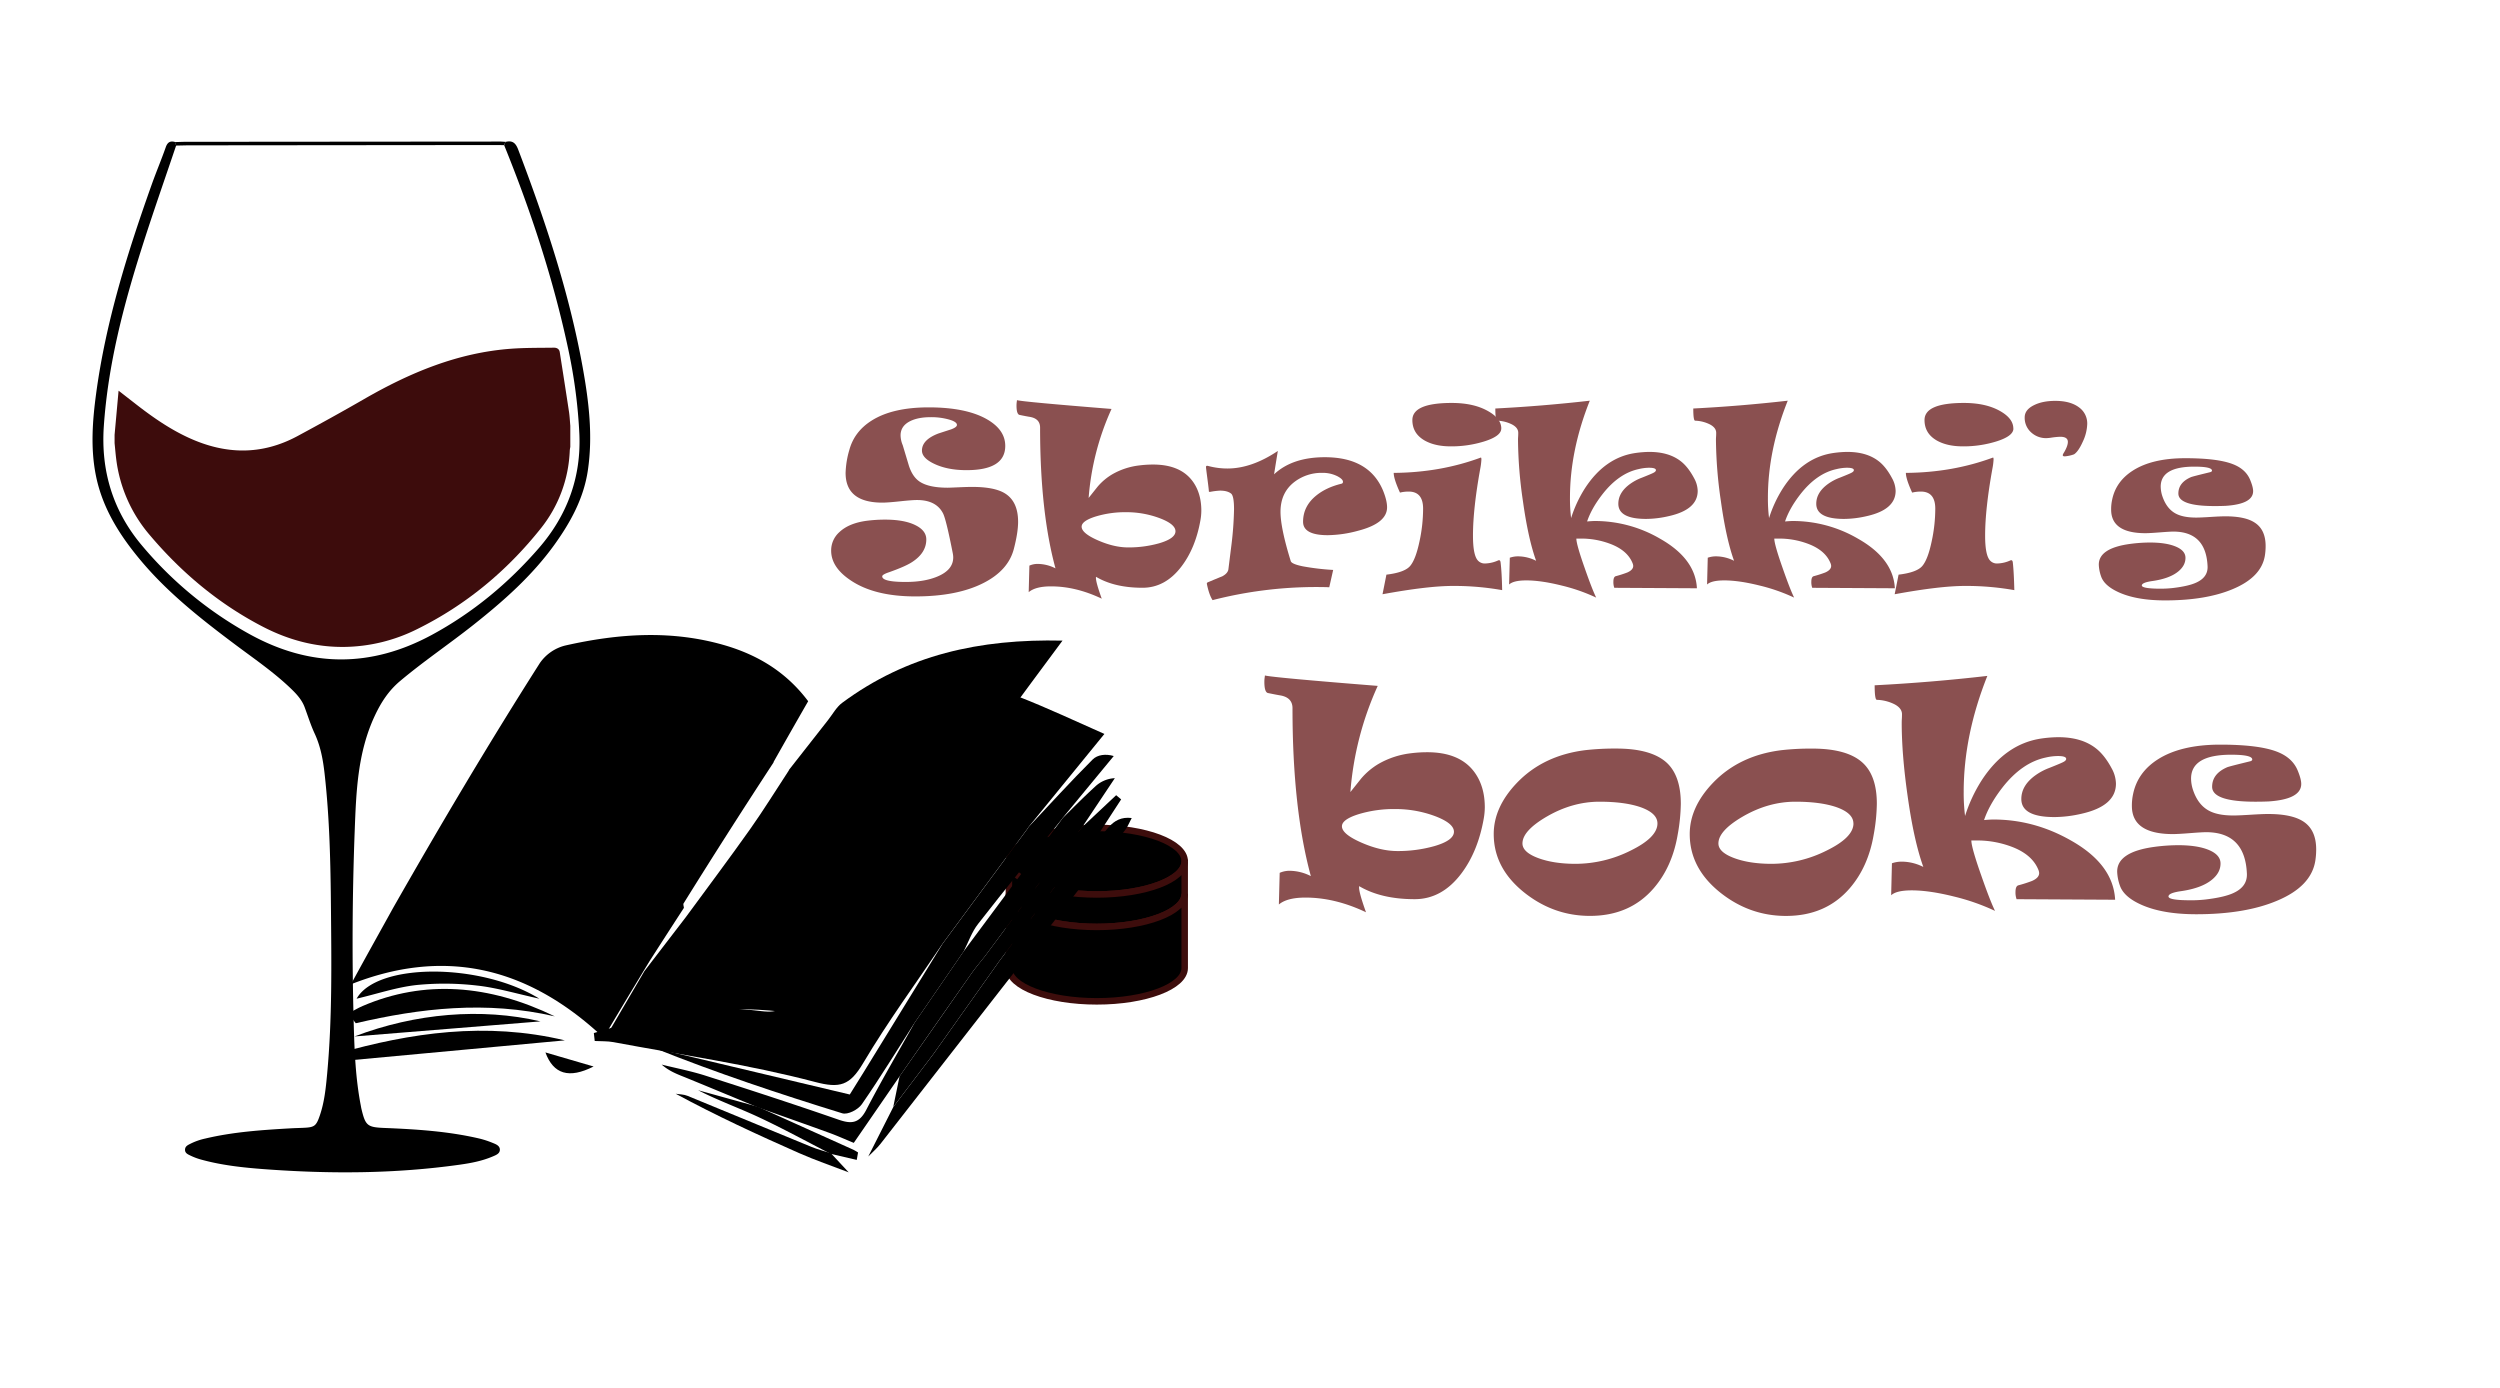 <svg xmlns="http://www.w3.org/2000/svg" viewBox="0 0 1920 1066"><defs><style>.cls-1{stroke:#3d0d0c;stroke-miterlimit:10;stroke-width:5px;}.cls-2{fill:#3d0c0c;}.cls-3{fill:#8a5050;}</style></defs><title>Logotipo</title><g id="Livello_2" data-name="Livello 2"><path class="cls-1" d="M909.84,661.39c0,14.11-30.22,25.55-67.5,25.55s-67.5-11.44-67.5-25.55,30.22-25.54,67.5-25.54S909.84,647.29,909.84,661.39Z"/><line class="cls-1" x1="774.84" y1="661.39" x2="774.84" y2="660.18"/><path class="cls-1" d="M909.84,661.39v24.94c0,14.1-30.22,25.54-67.5,25.54s-67.5-11.44-67.5-25.54V661.39c0,14.11,30.22,25.55,67.5,25.55S909.84,675.5,909.84,661.39Z"/><path class="cls-1" d="M909.84,686.33v57.16c0,14.11-30.22,25.54-67.5,25.54s-67.5-11.43-67.5-25.54V686.33c0,14.1,30.22,25.54,67.5,25.54S909.84,700.43,909.84,686.33Z"/><line class="cls-1" x1="909.84" y1="661.39" x2="909.84" y2="660.18"/><path d="M388.2,109c5.21-1.33,7.78.62,9.75,5.82,20.79,54.66,39.24,110,49.63,167.72,4.7,26.12,7.85,52.4,3.85,79-3.21,21.33-13.29,39.63-25.63,56.8-17.27,24-39.25,43.38-62.3,61.63-18.54,14.67-38.2,27.89-56.3,43.13-8.62,7.27-14.44,16.09-19.35,26.59-13.3,28.44-14.31,58.6-15.45,88.85q-2.77,73.68-.74,147.41c.56,21.13,1.41,42.28,5.44,63.14.15.82.28,1.64.47,2.45,3.1,13,4.53,14.19,17.65,14.73,24.64,1,49.24,2.54,73.35,8.23a71.34,71.34,0,0,1,9.93,3.3c2.47,1,5.43,2.15,5.4,5.21s-3.11,4.13-5.51,5.16c-8,3.43-16.54,5.07-25.11,6.28-50,7.07-100.27,7.21-150.56,3.46-16.11-1.21-32.17-2.94-47.82-7.23a47.81,47.81,0,0,1-8.41-3.08c-2-1-4.56-1.87-4.38-4.83.15-2.58,2.37-3.45,4.27-4.44a48.38,48.38,0,0,1,11.28-3.93c21.66-5.15,43.76-6.59,65.88-7.86,3.16-.18,6.33-.23,9.49-.38,8.45-.37,9.79-1.28,12.59-9.46,3.54-10.32,4.62-21.12,5.62-31.89,3.92-42.21,3.31-84.54,2.94-126.85-.31-34.65-1-69.3-4.89-103.78-1.2-10.61-3.06-21-7.65-30.85-3-6.46-5.13-13.34-7.62-20.05-2-5.45-5.75-9.72-9.81-13.68-13.17-12.83-28.33-23.18-43-34.15-26-19.48-51.61-39.48-72.69-64.51-16.25-19.31-29.7-40.27-34.81-65.42-4.27-21-2.72-42.14.11-63.18C81.28,247,97.9,194,116.57,141.57c3.41-9.55,7.36-18.91,10.72-28.47,1.3-3.71,3.26-5.08,7-4.09l1,2.7c-8.81,26.17-18,52.22-26.34,78.54C94.78,234.9,83,280.06,79.75,327.12c-2.41,34.5,7,65.19,28.92,91.41a291.45,291.45,0,0,0,83.17,68.59q69.6,38.36,139.67.55c31.7-17.14,59.11-39.9,82.56-67,21.55-24.94,32.46-54.29,30.86-87.81A399.24,399.24,0,0,0,436.59,269c-11.45-54-28.64-106.3-49.37-157.44C387.55,110.74,387.87,109.88,388.2,109Z"/><path d="M388.2,108.93c-.33.85-.65,1.7-1,2.56-1.49,0-3-.1-4.48-.1q-119.5.1-239,.23c-2.82,0-5.65.13-8.47.19-.34-.89-.67-1.79-1-2.69,2.32-.07,4.64-.2,7-.2q121.75-.12,243.51-.2C385.88,108.72,387,108.85,388.2,108.93Z"/><path d="M494.94,745.78l31.72-41.33c16.53-22.56,33.34-44.9,49.51-67.76,10.47-14.78,20-30.32,30-45.52l-.65.63q15.19-19.38,30.4-38.76c3.54-4.51,6.48-10,10.84-13.24C696.52,502.9,752.24,490.55,816,492c-17,23-31.65,42.52-45.93,62.35-3.94,5.46-6.8,11.85-10.15,17.82-16.34,22.18-32.95,44.14-49,66.6-30.37,42.58-60.4,85.45-90.57,128.2-6.91,3.51-14.16,10.67-20.68,9.95-46.18-5.08-90.79-.45-136.1,22.49Z"/><path d="M606.39,761c30.17-42.75,60.2-85.62,90.57-128.2,16-22.46,32.63-44.42,49-66.6,7.23-8.76,13.91-18.17,21.92-26,3.6-3.5,10.81-6.59,14.78-5,22,8.62,43.52,18.73,65.52,28.46l-58.88,72.21.64-.59-66.45,90,.5-.69c-20.53,30.53-42.29,60.21-61.12,91.93-10.2,17.18-17.8,19.49-37,14.41C575,817.52,522.78,810.05,471.1,800.36c-4.69-.88-9.57-.59-14.35-.88l-.68-6.11c21.54-6,42.81-14.19,64.7-17.23,21-2.91,42.8-2.17,63.9.4C598.14,778.18,604.4,774.88,606.39,761Z"/><path d="M789.27,635.84c16.54-17.58,32.81-35.48,49.83-52.5,3.79-3.8,10.18-4.52,16.26-2.71l-39.7,48.09.64-.61c-21.77,27.12-43.76,54-65.17,81.5-4.72,6-7.41,13.95-11,21l-37.67,54.83C689,806.38,676,827.65,661.93,848c-2.95,4.25-10.9,8.33-15.12,7-48.38-14.94-96.48-30.95-144-50l149.82,35.58c1.7-2.72,6.17-9.86,10.59-17q30.41-49.44,60.78-98.91l-.5.69,66.45-90Z"/><path d="M702.42,785.44l37.67-54.83,76.21-102.5-.64.61c8.39-8.19,16.61-16.6,25.24-24.46a23.5,23.5,0,0,1,15.3-6.62q-12.53,18.79-25.07,37.58l-19.81,25.22-54.75,73.78c-3.51,4.48-7.23,8.8-10.51,13.48q-27.67,39.38-55.16,78.91l-35.2,51.12c-6.63-2.73-12.59-5.44-18.71-7.66-18.37-6.67-36.79-13.15-55.2-19.7-18.09-7.48-36.15-15-54.27-22.42-6.59-2.68-13.31-5-19.35-10.35,11.28,2.82,22.72,5,33.79,8.56,34.12,10.9,68.2,22,102.06,33.75,9.65,3.35,15.77,3.09,21.31-7.62C677.06,829.62,690,807.68,702.42,785.44Z"/><path d="M840.28,647.9c8.65-6.57,12.5-21.72,28.88-19.66-2.28,4.27-3.22,6.86-4.78,8.87q-94,120.72-188.1,241.28c-2.81,3.6-6.3,6.56-9.47,9.81l19.23-38q15.5-20.46,31-40.94L766.85,739l-.5.63,53.55-71.76Z"/><path d="M838,649.36q-10.9,11.73-21.8,23.48l-49.83,66.77.5-.63L717,809.29q-15.49,20.48-31,40.94l4.86-23.62q27.57-39.47,55.16-78.91c3.28-4.68,7-9,10.51-13.48l54.75-73.78,19.81-25.22,26.12-24.51,3.83,3.22Z"/><path d="M433.8,799q-86.61,8.09-172.51,16c-1.08-3.68-.66-2.27-1.74-6C315.28,793.24,372.89,784.47,433.8,799Z"/><path d="M426.11,780.58c-52.76-12.23-103.39-6.27-152.89,5.27l-5.71-7.51c3.64-1.92,7.18-4.1,11-5.73C325.74,752.34,375.45,756,426.11,780.58Z"/><path d="M273.87,767c15.51-27.64,95.06-27.88,140.37,0-17.73-3.89-32.72-8.42-47.67-10.07a216.32,216.32,0,0,0-46.74-.42C304.72,758.19,290.3,763.1,273.87,767Z"/><path d="M272.2,796c47.07-17.89,97.46-22.21,142.9-11.58C372,787.94,322,792,272.2,796Z"/><path d="M499,737.94c-11.85,19.45-23.52,38.88-35.45,59-60.56-56.88-125.14-68.21-194-41,12.06-22.18,22.25-40.32,32.38-58.68,35.57-62.42,72.8-125.4,112.71-188.07A33.49,33.49,0,0,1,434,495.79c40.83-9.24,82.43-12.32,124.19.27,24.16,7.37,45.68,20.08,62.48,42.48-9.24,16.07-18.08,31.6-26.83,47.11l.6-.63q-35.71,54.53-69.46,108.81c-.41.67.15,2.26.25,3.43Q512,717.62,499,737.94Z"/><path d="M638.18,885.72l13.61,14.65c-12.75-4.91-25.69-9.31-38.21-14.84-31.83-14.06-63.47-28.62-94.65-45.53,3,.5,6.2.44,9,1.58,31.68,13,63.29,26.15,95,39.13C627.85,882.75,633.07,884.07,638.18,885.72Z"/><path d="M582.11,850q36.58,16.47,73.16,32.95a40.45,40.45,0,0,1,3.71,2.14l-1,5.72-20-4.65c-18.38-9.43-36.55-19.41-55.22-28.13-15.39-7.18-31.38-12.87-46.65-20.76Z"/><path d="M418.88,808.26l37,10.81C436.94,828.7,425,824.93,418.88,808.26Z"/><path class="cls-2" d="M88,340.33v-6.4c.33-3.66.67-7.32,1-11,.68-7.48,1.36-15,2.07-22.88,4.16,3.23,8,6.22,11.88,9.23,13.12,10.29,26.66,19.88,41.9,26.89,28.12,12.95,56,13.64,83.64-1.26,17.16-9.25,34.24-18.66,51.12-28.4,35.22-20.31,72.08-35.74,113.16-38.7,10.86-.78,21.78-.63,32.68-.79,2.17,0,4.05.93,4.44,3.42,2.4,15.28,4.81,30.57,7.11,45.87.53,3.54.68,7.14,1,10.71v16.24a23.92,23.92,0,0,0-.41,2.63,101.82,101.82,0,0,1-22.52,60.26c-25.92,32.48-57.29,58.52-94.66,77a128.33,128.33,0,0,1-56.12,13.69c-22.12.23-42.85-5.39-62.36-15.49-33.66-17.42-62.22-41.28-86.65-70.11A110.41,110.41,0,0,1,89.37,353.5C88.79,349.13,88.45,344.72,88,340.33Z"/><path class="cls-3" d="M781.9,400.73q0,8.22-3.24,20.74Q774.37,438.18,755,447.9q-20.12,10.14-52,10.15-31.24,0-49.44-12.17-15.24-10.06-15.23-23a18.82,18.82,0,0,1,6.39-14.27q7.26-6.83,21-8.66a108.83,108.83,0,0,1,14-.88q14.79,0,23.37,4.29,8.31,4.11,8.31,10.94,0,10.33-11,17.42-5.25,3.41-17.94,7.87-4.9,1.67-4.91,3.06,0,4.29,18.12,4.29,14.26,0,24.15-4.11,12.25-5.07,12.26-14.7a17.78,17.78,0,0,0-.35-3.24q-5-25.56-7.44-30.54-5.25-10.33-20-10.33-3.84,0-13.17,1t-13.43,1q-28.28,0-28.27-22.84a68.43,68.43,0,0,1,2.89-17.68q3.86-14.17,17.24-22.57,16-10.06,43.67-10.07,28.44,0,44.37,8.93,14.45,8.13,14.44,20.65,0,18.65-29.75,18.64-14.54,0-24.68-4.81-9.54-4.47-9.54-10.24,0-8.31,12.69-13.13,4.81-1.57,9.71-3.15c3-1.11,4.46-2.24,4.46-3.41,0-1.58-2-3-6.17-4.16a50.16,50.16,0,0,0-14-1.79q-9.63,0-15.76,3.06-7.35,3.68-7.35,10.94a20.42,20.42,0,0,0,1.66,7.53l4.73,15.75q2.72,8.4,8.05,12.08,7,4.81,21.79,4.81,1.32,0,8.32-.31t10.5-.3q16.8,0,24.85,4.81Q781.91,385,781.9,400.73Z"/><path class="cls-3" d="M922.62,392.24a43,43,0,0,1-.7,7.35Q918.16,420.86,907.4,435,895,451.4,877.47,451.4q-21.54,0-35.71-8.41a2.63,2.63,0,0,0-.09.79q0,3.59,4.47,16-19.87-9.45-38.95-9.45-11.9,0-17.15,4.46l.53-20.39a15.44,15.44,0,0,1,6.65-1.31,30.53,30.53,0,0,1,13.39,3.41q-11.82-43.32-11.82-108.08,0-6.82-7.7-8.23-2.8-.43-8.23-1.57-2.18-.7-2.18-7.18a21,21,0,0,1,.17-2.62c.12-.88.18-1.37.18-1.49q4.8,1.31,72.63,6.74a202.13,202.13,0,0,0-17.59,68.35l6.83-8.58a44.27,44.27,0,0,1,11.72-9.8,54.16,54.16,0,0,1,20.13-6.57,85.39,85.39,0,0,1,10.77-.7q20.73,0,30.19,12.52Q922.63,378.49,922.62,392.24ZM902.76,408q0-5.52-12.43-10.15A72.52,72.52,0,0,0,865,393.37a78.09,78.09,0,0,0-23.76,3.37q-10.55,3.38-10.54,7.75,0,5,12.42,10.46t23.28,5.47a86,86,0,0,0,23.72-3.15Q902.76,413.6,902.76,408Z"/><path class="cls-3" d="M1065.27,389.61q0,12.25-22.23,18a91.78,91.78,0,0,1-23.28,3.41q-19,0-19-10.32,0-11.73,9.8-19.87,7.8-6.48,19.78-9.36a1.35,1.35,0,0,0,1.05-1.49q0-2-4.37-4.29a25.2,25.2,0,0,0-11.56-2.54,34.3,34.3,0,0,0-20.91,6.65q-11.12,8.24-11.12,23.28,0,12.43,7.88,37.9c.47,1.45,3.5,2.77,9.1,3.93a189.4,189.4,0,0,0,23.46,2.8q-1.23,5.52-3,13.31c-2.27-.12-5.63-.18-10.06-.18a319.3,319.3,0,0,0-79.55,10.06q-2.62-3.93-4.38-12.42c-.12-.64.2-1.11,1-1.4q10.5-4.38,10.68-4.38c3.09-1.63,4.73-3.59,4.9-5.86q1.14-9.19,2.28-18.29a259.88,259.88,0,0,0,2-27.39q0-10.5-2.36-12.17-2.89-2.19-8.4-2.19a51.65,51.65,0,0,0-7.18.88c-.94.17-1.4.06-1.4-.35,0-.88-.37-4-1.09-9.5s-1.1-8.5-1.1-9.14c0-.82.5-1.11,1.49-.88a57.08,57.08,0,0,0,15,2q18.56,0,38.68-13.48-1.14,6.92-2.89,17.94,14-13.12,39-13.13,33.87,0,44.63,25.47Q1065.27,384.36,1065.27,389.61Z"/><path class="cls-3" d="M1153.66,453.23a210.67,210.67,0,0,0-37.81-3.23q-19.33,0-54.08,6.38,1.31-6.47,3-15.05,14-1.66,18.24-6.69t7.13-18.69a119.23,119.23,0,0,0,2.8-25.29q0-13.12-11.11-13.13a27.6,27.6,0,0,0-6.65.79q-4.82-10.59-4.81-15.14,35.88-.26,67-11.81c.23.17.35.67.35,1.49a49.88,49.88,0,0,1-.87,7q-5.61,31-5.6,51.54,0,14.27,3.41,18.64a7.08,7.08,0,0,0,5.95,2.72,26.09,26.09,0,0,0,10-2.37c1.05-.41,1.66.09,1.83,1.49Q1153.39,439.5,1153.66,453.23Zm-.7-124.09q0,5.87-13.48,10a84.9,84.9,0,0,1-25.2,3.67q-12.43,0-20.39-4.64-9.2-5.41-9.19-15.57,0-13.14,30.28-13.13,16.8,0,27.74,6.21Q1153,321.43,1153,329.14Z"/><path class="cls-3" d="M1303.83,377q0,14.36-22,19.34a79.08,79.08,0,0,1-17.59,2.19q-21.36,0-21.36-11.64,0-8.92,9.54-15.58a39,39,0,0,1,8.58-4.46q7.26-2.89,8.75-3.68,2-1,2-2.1c0-1.22-1.81-1.84-5.42-1.84a35.58,35.58,0,0,0-7.7,1q-15.4,3.24-28,19.42-8.4,10.86-11.73,20.83,3.94-.34,6-.35a99.25,99.25,0,0,1,50.15,13.66q27,15.32,28.18,38l-63.45-.35a12.69,12.69,0,0,1-.7-4.64q0-3.76,1.84-4.29a89.07,89.07,0,0,0,8.75-2.8q4.63-2,4.64-5.08a6.14,6.14,0,0,0-.53-2.18q-4-9.9-17.41-14.88a62.79,62.79,0,0,0-22.58-3.94h-3.15q0,4.47,6.39,22.58,5.6,16.09,8.84,22.75a138,138,0,0,0-26.52-9.27q-15.84-3.94-27.13-3.94-9.81,0-13.22,3.15l.53-20.57a18.94,18.94,0,0,1,6.65-1.05,30.85,30.85,0,0,1,13.57,3.42q-6.13-17-10.16-46a338.1,338.1,0,0,1-3.76-46.91c0-.35,0-1.13.09-2.36s.09-2.25.09-3.06q0-3.86-4.77-6.39a27.26,27.26,0,0,0-11.42-2.89c-.94-.06-1.4-3.18-1.4-9.36q36.23-1.85,72.54-6-15.22,38.16-15.22,74.56a119.26,119.26,0,0,0,.87,15.58,96.91,96.91,0,0,1,10.68-22.93q15.32-23.54,38.5-27a80.16,80.16,0,0,1,10.94-.87q14.79,0,23.9,7,5.77,4.38,10.5,13.3A21.05,21.05,0,0,1,1303.83,377Z"/><path class="cls-3" d="M1455.84,377q0,14.36-22,19.34a79.08,79.08,0,0,1-17.59,2.19q-21.36,0-21.36-11.64,0-8.92,9.54-15.58a39,39,0,0,1,8.58-4.46q7.26-2.89,8.75-3.68,2-1,2-2.1c0-1.22-1.81-1.84-5.42-1.84a35.58,35.58,0,0,0-7.7,1q-15.4,3.24-28,19.42-8.4,10.86-11.72,20.83,3.93-.34,6-.35a99.25,99.25,0,0,1,50.15,13.66q27,15.32,28.18,38l-63.45-.35a12.69,12.69,0,0,1-.7-4.64q0-3.76,1.84-4.29a88,88,0,0,0,8.75-2.8q4.63-2,4.64-5.08a6.14,6.14,0,0,0-.53-2.18q-4-9.9-17.41-14.88a62.79,62.79,0,0,0-22.58-3.94h-3.15q0,4.47,6.39,22.58,5.6,16.09,8.84,22.75a138,138,0,0,0-26.52-9.27q-15.84-3.94-27.13-3.94-9.8,0-13.21,3.15l.52-20.57a18.94,18.94,0,0,1,6.65-1.05,30.85,30.85,0,0,1,13.57,3.42q-6.13-17-10.15-46a338.25,338.25,0,0,1-3.77-46.91c0-.35,0-1.13.09-2.36s.09-2.25.09-3.06q0-3.86-4.77-6.39a27.26,27.26,0,0,0-11.42-2.89c-.94-.06-1.4-3.18-1.4-9.36q36.23-1.85,72.55-6-15.24,38.16-15.23,74.56a119.26,119.26,0,0,0,.87,15.58,96.91,96.91,0,0,1,10.68-22.93q15.31-23.54,38.51-27a79.92,79.92,0,0,1,10.94-.87q14.78,0,23.89,7,5.77,4.38,10.5,13.3A21.05,21.05,0,0,1,1455.84,377Z"/><path class="cls-3" d="M1547,453.23a210.75,210.75,0,0,0-37.81-3.23q-19.34,0-54.08,6.38,1.31-6.47,3-15.05,14-1.66,18.25-6.69t7.13-18.69a119.23,119.23,0,0,0,2.8-25.29q0-13.12-11.11-13.13a27.54,27.54,0,0,0-6.65.79q-4.82-10.59-4.82-15.14,35.88-.26,67-11.81c.23.17.35.67.35,1.49a48.83,48.83,0,0,1-.88,7q-5.6,31-5.6,51.54,0,14.27,3.41,18.64a7.1,7.1,0,0,0,6,2.72,26,26,0,0,0,10-2.37c1-.41,1.66.09,1.84,1.49Q1546.68,439.5,1547,453.23Zm-.71-124.09q0,5.87-13.47,10a85,85,0,0,1-25.21,3.67q-12.42,0-20.39-4.64-9.18-5.41-9.19-15.57,0-13.14,30.28-13.13,16.82,0,27.75,6.21Q1546.24,321.43,1546.24,329.14Z"/><path class="cls-3" d="M1603,325.55a34,34,0,0,1-3.41,13.65q-3.42,7.62-6.74,9.72a26.68,26.68,0,0,1-7.18,1.57c-1,0-1.48-.35-1.48-1.05a8.07,8.07,0,0,1,1.13-2.19c1.87-3.26,2.8-5.89,2.8-7.87q0-3.94-5.86-3.94a58.19,58.19,0,0,0-7,.7,31.24,31.24,0,0,1-3.59.35,16.78,16.78,0,0,1-11.86-4.51,14.92,14.92,0,0,1-4.85-11.42q0-5.87,7.08-9.36,6.57-3.33,16.46-3.33,11.55,0,18.2,5A15.21,15.21,0,0,1,1603,325.55Z"/><path class="cls-3" d="M1740,419.37a47.6,47.6,0,0,1-.53,7.08q-2.54,16.73-24.76,26-20.57,8.66-51.9,8.66-21.43,0-35-5.95-11.64-5.09-14.18-12.52a29.75,29.75,0,0,1-1.75-9q0-12.69,24.15-15.93a118.37,118.37,0,0,1,15.06-1.05q12.6,0,20,3.15t7.35,8.67q0,5.77-5.34,10.24-6.65,5.6-20.13,7.52c-5.36.76-8.05,1.9-8.05,3.42s4.73,2.45,14.18,2.45a81.31,81.31,0,0,0,9.8-.53q12.35-1.49,18.12-4.29,8.74-4.11,8.4-12.34-1.14-26.68-26.34-26.69c-1.7,0-5.12.21-10.29.61s-8.82.62-11,.62q-26.43,0-26.43-18.12a34.08,34.08,0,0,1,.79-7.7q2.88-13.92,15.84-22.23,14.88-9.54,40.26-9.54,24.58,0,36.31,4.47,10.24,3.84,13.66,12.42,2.18,5.34,2.18,8.4,0,9.9-21,11.29c-2.63.12-5.48.18-8.58.18q-27.82,0-27.83-9.63,0-8.4,9.72-12.6,1.21-.53,14.53-3.76c1-.24,1.57-.64,1.57-1.23q0-3.06-13.56-3.06-25.83,0-25.82,15.4a24.06,24.06,0,0,0,1.4,7.7q3.24,9.28,10.15,12.95,5.68,3.07,15.67,3.07c2.27,0,6-.16,11-.48s8.87-.49,11.38-.49q14.7,0,22,4.47Q1740,406.33,1740,419.37Z"/><path class="cls-3" d="M1140.33,620a52.14,52.14,0,0,1-.83,8.77q-4.5,25.37-17.33,42.28-14.84,19.53-35.71,19.52-25.68,0-42.59-10a3.12,3.12,0,0,0-.11.94q0,4.28,5.33,19.11-23.7-11.28-46.46-11.28-14.19,0-20.46,5.32l.63-24.32a18.57,18.57,0,0,1,7.93-1.57,36.36,36.36,0,0,1,16,4.08q-14.09-51.69-14.09-128.93,0-8.14-9.19-9.82c-2.22-.35-5.5-1-9.81-1.88-1.74-.55-2.61-3.41-2.61-8.56a23.51,23.51,0,0,1,.21-3.13c.14-1,.21-1.64.21-1.77q5.75,1.56,86.65,8a241.31,241.31,0,0,0-21,81.54l8.15-10.23a52.75,52.75,0,0,1,14-11.7,64.9,64.9,0,0,1,24-7.83,101.36,101.36,0,0,1,12.84-.83q24.73,0,36,14.93Q1140.32,603.61,1140.33,620Zm-23.7,18.79q0-6.57-14.82-12.11a86.62,86.62,0,0,0-30.28-5.32,92.91,92.91,0,0,0-28.34,4q-12.59,4-12.58,9.24,0,5.94,14.83,12.47t27.77,6.53a102.8,102.8,0,0,0,28.29-3.76Q1116.63,645.47,1116.63,638.78Z"/><path class="cls-3" d="M1290.87,617.28a142.41,142.41,0,0,1-2.4,23.69q-4.17,24.64-18.37,41.14-18.37,21.3-49,21.29-27.78,0-50.22-17.74-23.7-18.79-23.7-45.1,0-20.67,17.75-39.26,20.15-21.07,52.41-25.16a202.16,202.16,0,0,1,23.9-1.25q27.15,0,39,11.07Q1290.86,596,1290.87,617.28Zm-17.95,15.13q0-8-13.37-12.63-12.1-4.06-31.11-4.07-20.88,0-40.61,11.48-18.58,10.86-18.58,20.57,0,6.69,11.9,11.17t28.92,4.49a94.79,94.79,0,0,0,42.18-10.13Q1272.92,643.17,1272.92,632.41Z"/><path class="cls-3" d="M1441.41,617.28A142.41,142.41,0,0,1,1439,641q-4.17,24.64-18.37,41.14-18.37,21.3-49,21.29-27.78,0-50.22-17.74-23.7-18.79-23.7-45.1,0-20.67,17.75-39.26,20.15-21.07,52.41-25.16a202.22,202.22,0,0,1,23.91-1.25q27.14,0,38.94,11.07Q1441.42,596,1441.41,617.28Zm-18,15.13q0-8-13.36-12.63-12.12-4.06-31.11-4.07-20.9,0-40.62,11.48-18.57,10.86-18.58,20.57,0,6.69,11.9,11.17t28.92,4.49a94.79,94.79,0,0,0,42.18-10.13Q1423.46,643.17,1423.46,632.41Z"/><path class="cls-3" d="M1625.05,601.83q0,17.11-26.2,23.07a94.46,94.46,0,0,1-21,2.61q-25.47,0-25.47-13.89,0-10.65,11.38-18.58a45.9,45.9,0,0,1,10.23-5.32q8.67-3.45,10.44-4.39c1.6-.76,2.4-1.6,2.4-2.5q0-2.21-6.47-2.2a42.73,42.73,0,0,0-9.19,1.15q-18.37,3.87-33.41,23.18-10,12.94-14,24.84,4.71-.4,7.21-.41,31.42,0,59.82,16.28Q1623,663.94,1624.42,691l-75.68-.42a15.06,15.06,0,0,1-.84-5.53q0-4.49,2.19-5.12a100.65,100.65,0,0,0,10.44-3.34c3.69-1.6,5.54-3.61,5.54-6.05a7.27,7.27,0,0,0-.63-2.61q-4.8-11.79-20.78-17.75a75,75,0,0,0-26.93-4.7H1514q0,5.32,7.62,26.94,6.69,19.22,10.55,27.14a165.6,165.6,0,0,0-31.64-11.06q-18.88-4.71-32.36-4.7-11.7,0-15.76,3.76L1453,663a22.74,22.74,0,0,1,7.94-1.25,36.9,36.9,0,0,1,16.18,4.07q-7.3-20.25-12.11-54.81-4.5-31.63-4.49-56c0-.42,0-1.36.1-2.82s.11-2.68.11-3.66q0-4.59-5.69-7.62a32.4,32.4,0,0,0-13.63-3.44q-1.67-.1-1.67-11.17,43.23-2.21,86.55-7.21-18.16,45.52-18.17,89a140.52,140.52,0,0,0,1.05,18.58,115.34,115.34,0,0,1,12.74-27.35q18.25-28.08,45.93-32.15a94.38,94.38,0,0,1,13.05-1q17.64,0,28.5,8.35,6.88,5.22,12.53,15.87A25.07,25.07,0,0,1,1625.05,601.83Z"/><path class="cls-3" d="M1778.83,652.35a56.55,56.55,0,0,1-.63,8.46q-3,19.94-29.54,31-24.54,10.33-61.91,10.33-25.57,0-41.76-7.1-13.89-6.06-16.91-14.93a35.43,35.43,0,0,1-2.09-10.75q0-15.14,28.81-19a142,142,0,0,1,18-1.25q15,0,23.8,3.76t8.77,10.33q0,6.88-6.37,12.22-7.93,6.68-24,9-9.6,1.36-9.6,4.08,0,2.91,16.91,2.92a96.61,96.61,0,0,0,11.69-.63q14.73-1.77,21.61-5.11,10.44-4.9,10-14.72-1.35-31.85-31.42-31.84-3,0-12.27.73t-13.1.73q-31.53,0-31.53-21.61a41.37,41.37,0,0,1,.94-9.19q3.45-16.6,18.9-26.52,17.75-11.37,48-11.38,29.34,0,43.33,5.33,12.21,4.59,16.28,14.82,2.61,6.38,2.61,10,0,11.81-25,13.47c-3.13.14-6.55.21-10.23.21q-33.21,0-33.2-11.48,0-10,11.59-15,1.46-.62,17.33-4.49c1.25-.27,1.88-.76,1.88-1.46q0-3.65-16.19-3.65-30.79,0-30.79,18.37a28.4,28.4,0,0,0,1.67,9.19q3.86,11.07,12.11,15.45,6.78,3.66,18.68,3.65,4.08,0,13.16-.57t13.57-.57q17.54,0,26.31,5.32Q1778.83,636.8,1778.83,652.35Z"/></g></svg>